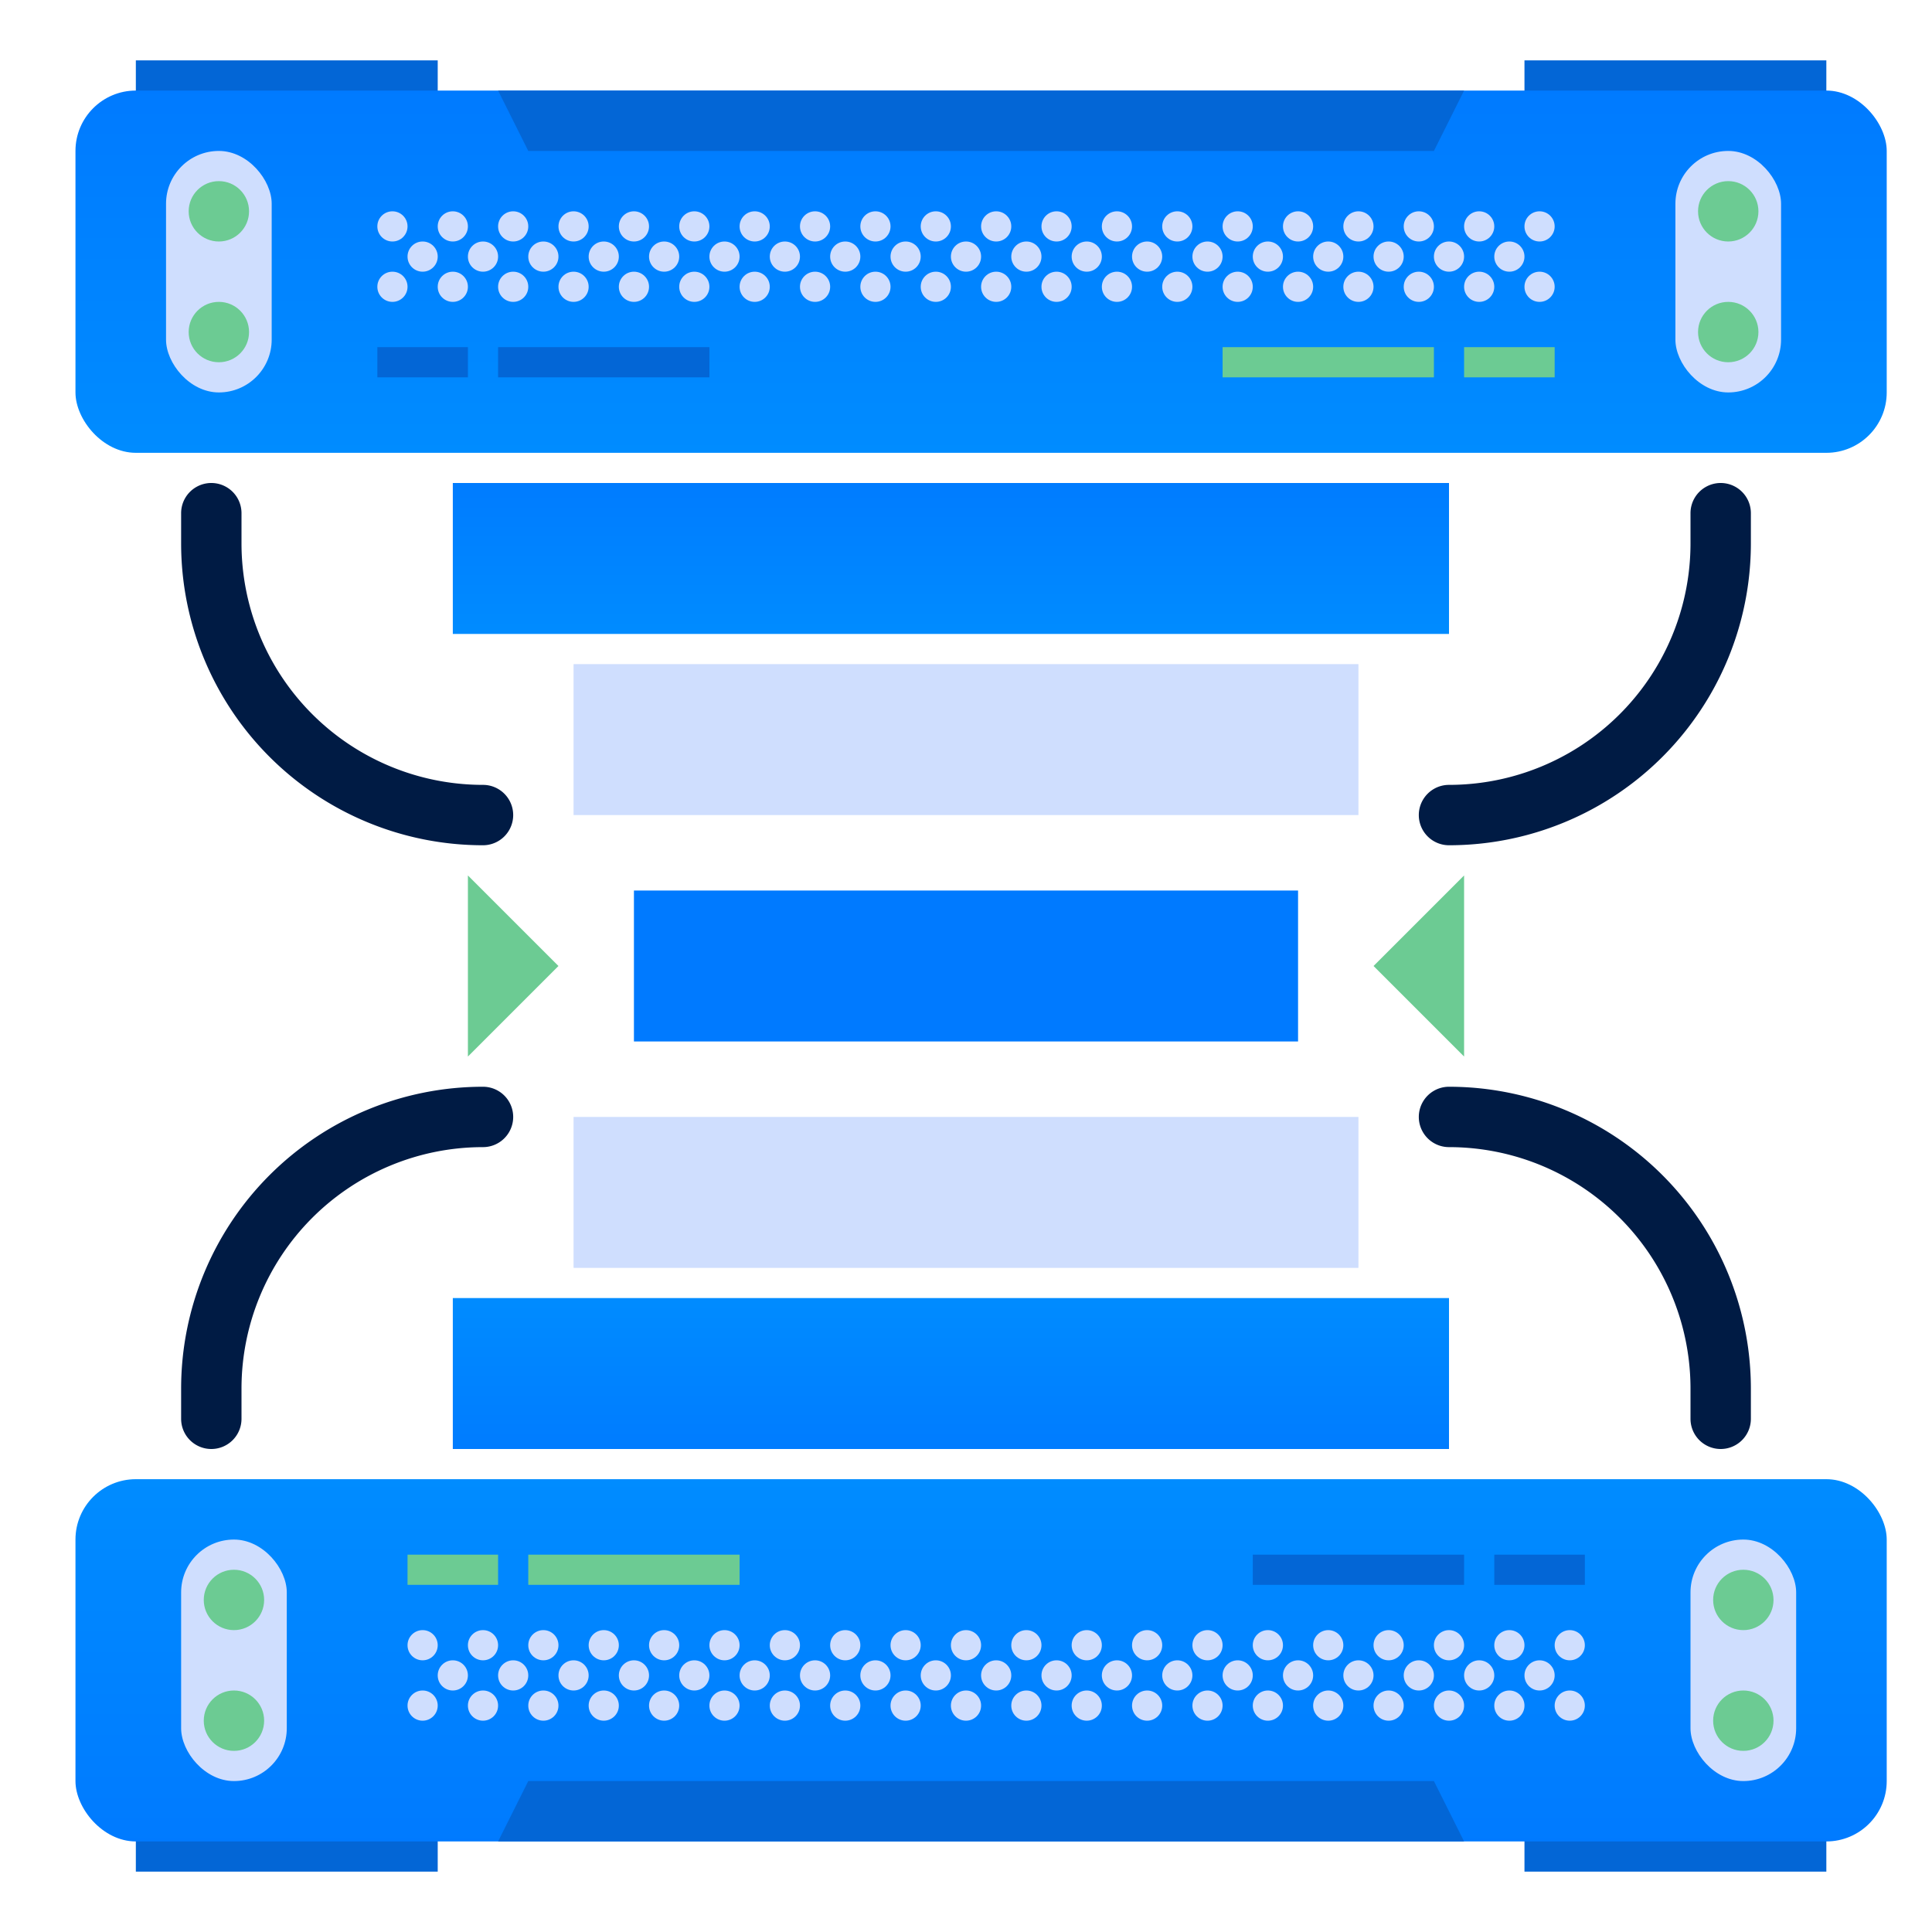 <svg id="Layer_1" data-name="Layer 1" xmlns="http://www.w3.org/2000/svg" xmlns:xlink="http://www.w3.org/1999/xlink" viewBox="0 0 64 64"><defs><linearGradient id="New_Gradient_Swatch_4" x1="32.5" y1="61.25" x2="32.5" y2="42.74" gradientUnits="userSpaceOnUse"><stop offset="0" stop-color="#007aff"/><stop offset="1" stop-color="#0095ff"/></linearGradient><linearGradient id="New_Gradient_Swatch_4-2" y1="27.25" x2="32.5" y2="8.74" gradientTransform="translate(0 -12)" xlink:href="#New_Gradient_Swatch_4"/><linearGradient id="New_Gradient_Swatch_4-3" x1="31.5" y1="48.63" x2="31.5" y2="39.99" xlink:href="#New_Gradient_Swatch_4"/><linearGradient id="New_Gradient_Swatch_4-4" x1="31.5" y1="27.63" x2="31.5" y2="18.99" gradientTransform="matrix(1, 0, 0, -1, 0, 43)" xlink:href="#New_Gradient_Swatch_4"/></defs><title>ic_</title><rect x="4.5" y="59" width="10" height="3" fill="#0366d6"/><rect x="50.5" y="59" width="10" height="3" fill="#0366d6"/><rect x="2.5" y="49" width="60" height="12" rx="2" ry="2" fill="url(#New_Gradient_Swatch_4)"/><rect x="6" y="51" width="3.5" height="8" rx="1.75" ry="1.75" fill="#cfdefe"/><circle cx="7.75" cy="53" r="1" fill="#6ccb93"/><circle cx="7.75" cy="57" r="1" fill="#6ccb93"/><rect x="56" y="51" width="3.5" height="8" rx="1.75" ry="1.75" fill="#cfdefe"/><circle cx="57.75" cy="53" r="1" fill="#6ccb93"/><circle cx="57.75" cy="57" r="1" fill="#6ccb93"/><circle cx="14" cy="56.5" r="0.5" fill="#cfdefe"/><circle cx="14" cy="54.5" r="0.5" fill="#cfdefe"/><circle cx="16" cy="56.5" r="0.5" fill="#cfdefe"/><circle cx="16" cy="54.5" r="0.5" fill="#cfdefe"/><circle cx="15" cy="55.5" r="0.5" fill="#cfdefe"/><circle cx="18" cy="56.5" r="0.5" fill="#cfdefe"/><circle cx="18" cy="54.5" r="0.5" fill="#cfdefe"/><circle cx="17" cy="55.5" r="0.5" fill="#cfdefe"/><circle cx="20" cy="56.5" r="0.5" fill="#cfdefe"/><circle cx="20" cy="54.5" r="0.5" fill="#cfdefe"/><circle cx="19" cy="55.5" r="0.5" fill="#cfdefe"/><circle cx="22" cy="56.5" r="0.5" fill="#cfdefe"/><circle cx="22" cy="54.5" r="0.5" fill="#cfdefe"/><circle cx="21" cy="55.5" r="0.5" fill="#cfdefe"/><circle cx="24" cy="56.5" r="0.5" fill="#cfdefe"/><circle cx="24" cy="54.5" r="0.5" fill="#cfdefe"/><circle cx="23" cy="55.5" r="0.5" fill="#cfdefe"/><circle cx="26" cy="56.5" r="0.5" fill="#cfdefe"/><circle cx="26" cy="54.5" r="0.5" fill="#cfdefe"/><circle cx="25" cy="55.5" r="0.5" fill="#cfdefe"/><circle cx="28" cy="56.5" r="0.5" fill="#cfdefe"/><circle cx="28" cy="54.5" r="0.5" fill="#cfdefe"/><circle cx="27" cy="55.5" r="0.5" fill="#cfdefe"/><circle cx="30" cy="56.5" r="0.5" fill="#cfdefe"/><circle cx="30" cy="54.5" r="0.5" fill="#cfdefe"/><circle cx="29" cy="55.5" r="0.5" fill="#cfdefe"/><circle cx="32" cy="56.5" r="0.5" fill="#cfdefe"/><circle cx="32" cy="54.5" r="0.5" fill="#cfdefe"/><circle cx="31" cy="55.5" r="0.5" fill="#cfdefe"/><circle cx="34" cy="56.5" r="0.5" fill="#cfdefe"/><circle cx="34" cy="54.5" r="0.5" fill="#cfdefe"/><circle cx="33" cy="55.5" r="0.5" fill="#cfdefe"/><circle cx="36" cy="56.5" r="0.5" fill="#cfdefe"/><circle cx="36" cy="54.5" r="0.5" fill="#cfdefe"/><circle cx="35" cy="55.5" r="0.5" fill="#cfdefe"/><circle cx="38" cy="56.5" r="0.5" fill="#cfdefe"/><circle cx="38" cy="54.5" r="0.5" fill="#cfdefe"/><circle cx="37" cy="55.5" r="0.5" fill="#cfdefe"/><circle cx="40" cy="56.5" r="0.5" fill="#cfdefe"/><circle cx="40" cy="54.5" r="0.5" fill="#cfdefe"/><circle cx="39" cy="55.5" r="0.5" fill="#cfdefe"/><circle cx="42" cy="56.5" r="0.5" fill="#cfdefe"/><circle cx="42" cy="54.5" r="0.5" fill="#cfdefe"/><circle cx="41" cy="55.5" r="0.5" fill="#cfdefe"/><circle cx="44" cy="56.5" r="0.5" fill="#cfdefe"/><circle cx="44" cy="54.5" r="0.5" fill="#cfdefe"/><circle cx="43" cy="55.5" r="0.5" fill="#cfdefe"/><circle cx="46" cy="56.5" r="0.5" fill="#cfdefe"/><circle cx="46" cy="54.5" r="0.5" fill="#cfdefe"/><circle cx="45" cy="55.5" r="0.5" fill="#cfdefe"/><circle cx="48" cy="56.5" r="0.5" fill="#cfdefe"/><circle cx="48" cy="54.5" r="0.5" fill="#cfdefe"/><circle cx="47" cy="55.5" r="0.5" fill="#cfdefe"/><circle cx="50" cy="56.5" r="0.5" fill="#cfdefe"/><circle cx="50" cy="54.5" r="0.5" fill="#cfdefe"/><circle cx="49" cy="55.5" r="0.5" fill="#cfdefe"/><circle cx="52" cy="56.5" r="0.5" fill="#cfdefe"/><circle cx="52" cy="54.5" r="0.5" fill="#cfdefe"/><circle cx="51" cy="55.5" r="0.5" fill="#cfdefe"/><polygon points="48.5 61 16.5 61 17.5 59 47.5 59 48.5 61" fill="#0366d6"/><rect x="17.5" y="51.5" width="7" height="1" transform="translate(42 104) rotate(-180)" fill="#6ccb93"/><rect x="13.5" y="51.5" width="3" height="1" transform="translate(30 104) rotate(-180)" fill="#6ccb93"/><rect x="41.5" y="51.5" width="7" height="1" fill="#0366d6"/><rect x="49.5" y="51.5" width="3" height="1" fill="#0366d6"/><rect x="50.5" y="2" width="10" height="3" transform="translate(111 7) rotate(180)" fill="#0366d6"/><rect x="4.5" y="2" width="10" height="3" transform="translate(19 7) rotate(180)" fill="#0366d6"/><rect x="2.5" y="3" width="60" height="12" rx="2" ry="2" transform="translate(65 18) rotate(180)" fill="url(#New_Gradient_Swatch_4-2)"/><rect x="55.5" y="5" width="3.5" height="8" rx="1.75" ry="1.75" transform="translate(114.5 18) rotate(180)" fill="#cfdefe"/><circle cx="57.25" cy="11" r="1" fill="#6ccb93"/><circle cx="57.25" cy="7" r="1" fill="#6ccb93"/><rect x="5.5" y="5" width="3.5" height="8" rx="1.75" ry="1.75" transform="translate(14.5 18) rotate(180)" fill="#cfdefe"/><circle cx="7.25" cy="11" r="1" fill="#6ccb93"/><circle cx="7.25" cy="7" r="1" fill="#6ccb93"/><circle cx="51" cy="7.5" r="0.5" fill="#cfdefe"/><circle cx="51" cy="9.5" r="0.5" fill="#cfdefe"/><circle cx="49" cy="7.5" r="0.5" fill="#cfdefe"/><circle cx="49" cy="9.5" r="0.5" fill="#cfdefe"/><circle cx="50" cy="8.5" r="0.5" fill="#cfdefe"/><circle cx="47" cy="7.5" r="0.5" fill="#cfdefe"/><circle cx="47" cy="9.5" r="0.5" fill="#cfdefe"/><circle cx="48" cy="8.5" r="0.5" fill="#cfdefe"/><circle cx="45" cy="7.5" r="0.5" fill="#cfdefe"/><circle cx="45" cy="9.5" r="0.5" fill="#cfdefe"/><circle cx="46" cy="8.5" r="0.5" fill="#cfdefe"/><circle cx="43" cy="7.5" r="0.5" fill="#cfdefe"/><circle cx="43" cy="9.5" r="0.5" fill="#cfdefe"/><circle cx="44" cy="8.5" r="0.5" fill="#cfdefe"/><circle cx="41" cy="7.5" r="0.5" fill="#cfdefe"/><circle cx="41" cy="9.5" r="0.5" fill="#cfdefe"/><circle cx="42" cy="8.5" r="0.5" fill="#cfdefe"/><circle cx="39" cy="7.5" r="0.5" fill="#cfdefe"/><circle cx="39" cy="9.5" r="0.5" fill="#cfdefe"/><circle cx="40" cy="8.5" r="0.5" fill="#cfdefe"/><circle cx="37" cy="7.5" r="0.5" fill="#cfdefe"/><circle cx="37" cy="9.5" r="0.5" fill="#cfdefe"/><circle cx="38" cy="8.5" r="0.5" fill="#cfdefe"/><circle cx="35" cy="7.5" r="0.5" fill="#cfdefe"/><circle cx="35" cy="9.5" r="0.5" fill="#cfdefe"/><circle cx="36" cy="8.5" r="0.5" fill="#cfdefe"/><circle cx="33" cy="7.5" r="0.5" fill="#cfdefe"/><circle cx="33" cy="9.5" r="0.5" fill="#cfdefe"/><circle cx="34" cy="8.5" r="0.5" fill="#cfdefe"/><circle cx="31" cy="7.5" r="0.5" fill="#cfdefe"/><circle cx="31" cy="9.5" r="0.5" fill="#cfdefe"/><circle cx="32" cy="8.5" r="0.5" fill="#cfdefe"/><circle cx="29" cy="7.5" r="0.5" fill="#cfdefe"/><circle cx="29" cy="9.5" r="0.5" fill="#cfdefe"/><circle cx="30" cy="8.5" r="0.5" fill="#cfdefe"/><circle cx="27" cy="7.5" r="0.5" fill="#cfdefe"/><circle cx="27" cy="9.5" r="0.5" fill="#cfdefe"/><circle cx="28" cy="8.5" r="0.5" fill="#cfdefe"/><circle cx="25" cy="7.5" r="0.5" fill="#cfdefe"/><circle cx="25" cy="9.5" r="0.5" fill="#cfdefe"/><circle cx="26" cy="8.5" r="0.5" fill="#cfdefe"/><circle cx="23" cy="7.5" r="0.5" fill="#cfdefe"/><circle cx="23" cy="9.5" r="0.5" fill="#cfdefe"/><circle cx="24" cy="8.5" r="0.5" fill="#cfdefe"/><circle cx="21" cy="7.5" r="0.5" fill="#cfdefe"/><circle cx="21" cy="9.5" r="0.5" fill="#cfdefe"/><circle cx="22" cy="8.5" r="0.5" fill="#cfdefe"/><circle cx="19" cy="7.5" r="0.5" fill="#cfdefe"/><circle cx="19" cy="9.5" r="0.5" fill="#cfdefe"/><circle cx="20" cy="8.5" r="0.5" fill="#cfdefe"/><circle cx="17" cy="7.5" r="0.5" fill="#cfdefe"/><circle cx="17" cy="9.5" r="0.5" fill="#cfdefe"/><circle cx="18" cy="8.5" r="0.5" fill="#cfdefe"/><circle cx="15" cy="7.5" r="0.5" fill="#cfdefe"/><circle cx="15" cy="9.5" r="0.5" fill="#cfdefe"/><circle cx="16" cy="8.5" r="0.5" fill="#cfdefe"/><circle cx="13" cy="7.5" r="0.5" fill="#cfdefe"/><circle cx="13" cy="9.5" r="0.5" fill="#cfdefe"/><circle cx="14" cy="8.5" r="0.5" fill="#cfdefe"/><polygon points="16.5 3 48.5 3 47.5 5 17.5 5 16.5 3" fill="#0366d6"/><rect x="40.5" y="11.5" width="7" height="1" fill="#6ccb93"/><rect x="48.5" y="11.5" width="3" height="1" fill="#6ccb93"/><rect x="16.5" y="11.5" width="7" height="1" transform="translate(40 24) rotate(180)" fill="#0366d6"/><rect x="12.5" y="11.5" width="3" height="1" transform="translate(28 24) rotate(180)" fill="#0366d6"/><path d="M16,28A10,10,0,0,1,6,18V17a1,1,0,0,1,2,0v1a8,8,0,0,0,8,8,1,1,0,0,1,0,2Z" fill="#001b44"/><path d="M7,48a1,1,0,0,1-1-1V46A10,10,0,0,1,16,36a1,1,0,0,1,0,2,8,8,0,0,0-8,8v1A1,1,0,0,1,7,48Z" fill="#001b44"/><path d="M57,48a1,1,0,0,1-1-1V46a8,8,0,0,0-8-8,1,1,0,0,1,0-2A10,10,0,0,1,58,46v1A1,1,0,0,1,57,48Z" fill="#001b44"/><path d="M48,28a1,1,0,0,1,0-2,8,8,0,0,0,8-8V17a1,1,0,0,1,2,0v1A10,10,0,0,1,48,28Z" fill="#001b44"/><polygon points="15.5 29 15.5 35 18.5 32 15.5 29" fill="#6ccb93"/><polygon points="48.5 29 48.5 35 45.5 32 48.5 29" fill="#6ccb93"/><rect x="15" y="43" width="33" height="5" fill="url(#New_Gradient_Swatch_4-3)"/><rect x="19" y="37" width="26" height="5" fill="#cfdefe"/><rect x="15" y="16" width="33" height="5" fill="url(#New_Gradient_Swatch_4-4)"/><rect x="19" y="22" width="26" height="5" fill="#cfdefe"/><rect x="21" y="29.5" width="22" height="5" fill="#007aff"/></svg>